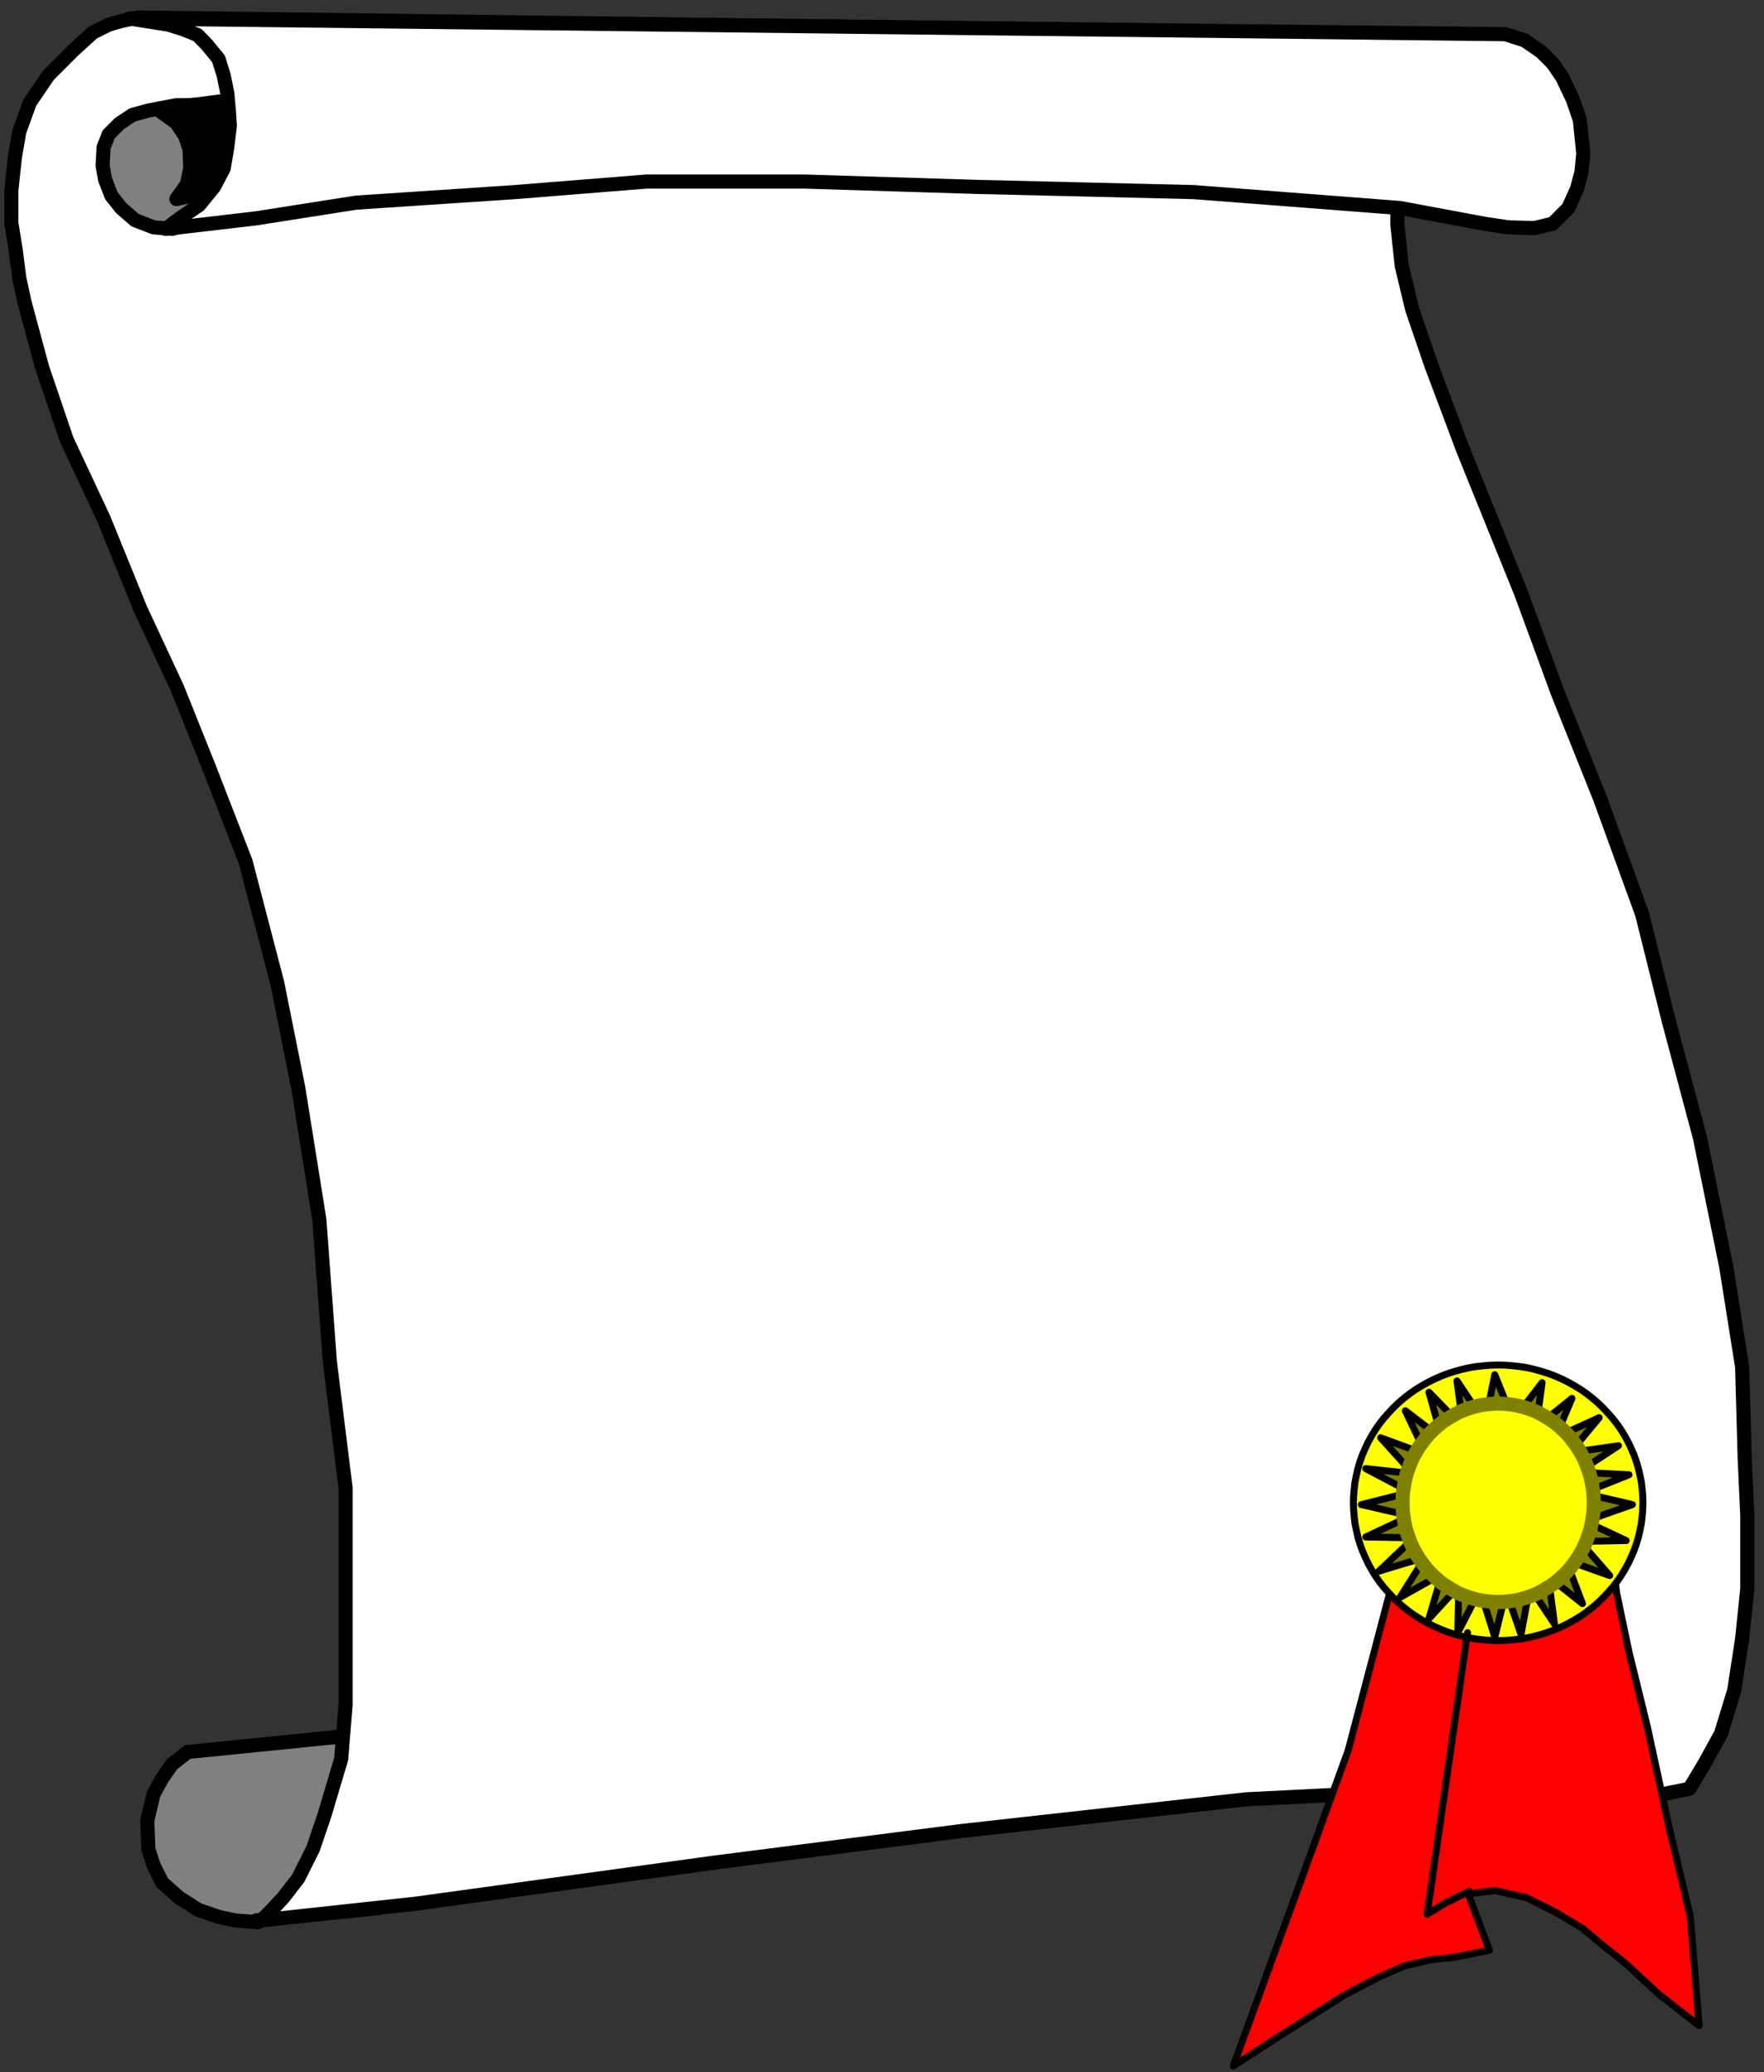 <?xml version="1.0" encoding="UTF-8" standalone="no"?>
<svg
   xmlns:ooo="http://xml.openoffice.org/svg/export"
   xmlns:dc="http://purl.org/dc/elements/1.1/"
   xmlns:cc="http://creativecommons.org/ns#"
   xmlns:rdf="http://www.w3.org/1999/02/22-rdf-syntax-ns#"
   xmlns:svg="http://www.w3.org/2000/svg"
   xmlns="http://www.w3.org/2000/svg"
   xmlns:sodipodi="http://sodipodi.sourceforge.net/DTD/sodipodi-0.dtd"
   xmlns:inkscape="http://www.inkscape.org/namespaces/inkscape"
   version="1.2"
   width="88.72mm"
   height="104.2mm"
   viewBox="0 0 8872 10420"
   preserveAspectRatio="xMidYMid"
   xml:space="preserve"
   id="svg118"
   sodipodi:docname="diploma.svg"
   style="fill-rule:evenodd;stroke-width:28.222;stroke-linejoin:round"
   inkscape:version="0.92.5 (2060ec1f9f, 2020-04-08)"><rect x="0" y="0" width="8872" height="10420" fill="#333333" stroke="none"/><sodipodi:namedview
   pagecolor="#ffffff"
   bordercolor="#666666"
   borderopacity="1"
   objecttolerance="10"
   gridtolerance="10"
   guidetolerance="10"
   inkscape:pageopacity="0"
   inkscape:pageshadow="2"
   inkscape:window-width="664"
   inkscape:window-height="487"
   id="namedview120"
   showgrid="false"
   inkscape:zoom="0.2102413"
   inkscape:cx="167.65984"
   inkscape:cy="196.91338"
   inkscape:window-x="0"
   inkscape:window-y="0"
   inkscape:window-maximized="0"
   inkscape:current-layer="svg118" />
 <defs
   class="ClipPathGroup"
   id="defs8">
  <clipPath
   id="presentation_clip_path"
   clipPathUnits="userSpaceOnUse">
   <rect
   x="0"
   y="0"
   width="21000"
   height="29700"
   id="rect2" />
  </clipPath>
  <clipPath
   id="presentation_clip_path_shrink"
   clipPathUnits="userSpaceOnUse">
   <rect
   x="21"
   y="29"
   width="20958"
   height="29641"
   id="rect5" />
  </clipPath>
 </defs>
 <defs
   class="TextShapeIndex"
   id="defs12">
  <g
   ooo:slide="id1"
   ooo:id-list="id3"
   id="g10" />
 </defs>
 <defs
   class="EmbeddedBulletChars"
   id="defs44">
  <g
   id="bullet-char-template-57356"
   transform="matrix(4.8828125e-4,0,0,-4.8828125e-4,0,0)">
   <path
   d="M 580,1141 1163,571 580,0 -4,571 Z"
   id="path14"
   inkscape:connector-curvature="0" />
  </g>
  <g
   id="bullet-char-template-57354"
   transform="matrix(4.8828125e-4,0,0,-4.8828125e-4,0,0)">
   <path
   d="M 8,1128 H 1137 V 0 H 8 Z"
   id="path17"
   inkscape:connector-curvature="0" />
  </g>
  <g
   id="bullet-char-template-10146"
   transform="matrix(4.8828125e-4,0,0,-4.8828125e-4,0,0)">
   <path
   d="M 174,0 602,739 174,1481 1456,739 Z M 1358,739 309,1346 659,739 Z"
   id="path20"
   inkscape:connector-curvature="0" />
  </g>
  <g
   id="bullet-char-template-10132"
   transform="matrix(4.8828125e-4,0,0,-4.8828125e-4,0,0)">
   <path
   d="M 2015,739 1276,0 H 717 l 543,543 H 174 v 393 h 1086 l -543,545 h 557 z"
   id="path23"
   inkscape:connector-curvature="0" />
  </g>
  <g
   id="bullet-char-template-10007"
   transform="matrix(4.8828125e-4,0,0,-4.8828125e-4,0,0)">
   <path
   d="m 0,-2 c -7,16 -16,29 -25,39 l 381,530 c -94,256 -141,385 -141,387 0,25 13,38 40,38 9,0 21,-2 34,-5 21,4 42,12 65,25 l 27,-13 111,-251 280,301 64,-25 24,25 c 21,-10 41,-24 62,-43 C 886,937 835,863 770,784 769,783 710,716 594,584 L 774,223 c 0,-27 -21,-55 -63,-84 l 16,-20 C 717,90 699,76 672,76 641,76 570,178 457,381 L 164,-76 c -22,-34 -53,-51 -92,-51 -42,0 -63,17 -64,51 -7,9 -10,24 -10,44 0,9 1,19 2,30 z"
   id="path26"
   inkscape:connector-curvature="0" />
  </g>
  <g
   id="bullet-char-template-10004"
   transform="matrix(4.8828125e-4,0,0,-4.8828125e-4,0,0)">
   <path
   d="M 285,-33 C 182,-33 111,30 74,156 52,228 41,333 41,471 c 0,78 14,145 41,201 34,71 87,106 158,106 53,0 88,-31 106,-94 l 23,-176 c 8,-64 28,-97 59,-98 l 735,706 c 11,11 33,17 66,17 42,0 63,-15 63,-46 V 965 c 0,-36 -10,-64 -30,-84 L 442,47 C 390,-6 338,-33 285,-33 Z"
   id="path29"
   inkscape:connector-curvature="0" />
  </g>
  <g
   id="bullet-char-template-9679"
   transform="matrix(4.8828125e-4,0,0,-4.8828125e-4,0,0)">
   <path
   d="M 813,0 C 632,0 489,54 383,161 276,268 223,411 223,592 c 0,181 53,324 160,431 106,107 249,161 430,161 179,0 323,-54 432,-161 108,-107 162,-251 162,-431 0,-180 -54,-324 -162,-431 C 1136,54 992,0 813,0 Z"
   id="path32"
   inkscape:connector-curvature="0" />
  </g>
  <g
   id="bullet-char-template-8226"
   transform="matrix(4.8828125e-4,0,0,-4.8828125e-4,0,0)">
   <path
   d="m 346,457 c -73,0 -137,26 -191,78 -54,51 -81,114 -81,188 0,73 27,136 81,188 54,52 118,78 191,78 73,0 134,-26 185,-79 51,-51 77,-114 77,-187 0,-75 -25,-137 -76,-188 -50,-52 -112,-78 -186,-78 z"
   id="path35"
   inkscape:connector-curvature="0" />
  </g>
  <g
   id="bullet-char-template-8211"
   transform="matrix(4.8828125e-4,0,0,-4.8828125e-4,0,0)">
   <path
   d="M -4,459 H 1135 V 606 H -4 Z"
   id="path38"
   inkscape:connector-curvature="0" />
  </g>
  <g
   id="bullet-char-template-61548"
   transform="matrix(4.8828125e-4,0,0,-4.8828125e-4,0,0)">
   <path
   d="m 173,740 c 0,163 58,303 173,419 116,115 255,173 419,173 163,0 302,-58 418,-173 116,-116 174,-256 174,-419 0,-163 -58,-303 -174,-418 C 1067,206 928,148 765,148 601,148 462,206 346,322 231,437 173,577 173,740 Z"
   id="path41"
   inkscape:connector-curvature="0" />
  </g>
 </defs>
 <g
   id="g49"
   transform="translate(-6064,-9640)">
  <g
   id="id2"
   class="Master_Slide">
   <g
   id="bg-id2"
   class="Background" />
   <g
   id="bo-id2"
   class="BackgroundObjects" />
  </g>
 </g>
 <g
   class="SlideGroup"
   id="g116"
   transform="translate(-6064,-9640)">
  <g
   id="g114">
   <g
   id="container-id1">
    <g
   id="id1"
   class="Slide"
   clip-path="url(#presentation_clip_path)">
     <g
   class="Page"
   id="g110">
      <g
   class="Graphic"
   id="g108">
       <g
   id="id3">
        <rect
   class="BoundingBox"
   x="6064"
   y="9640"
   width="8872"
   height="10420"
   id="rect51"
   style="fill:none;stroke:none" />
        <defs
   id="defs56">
         <clipPath
   id="clip_path_1"
   clipPathUnits="userSpaceOnUse">
          <path
   d="m 6064,9640 h 8871 V 20059 H 6064 Z"
   id="path53"
   inkscape:connector-curvature="0" />
         </clipPath>
        </defs>
        <g
   clip-path="url(#clip_path_1)"
   id="g58" />
        <defs
   id="defs63">
         <clipPath
   id="clip_path_2"
   clipPathUnits="userSpaceOnUse">
          <path
   d="m 6064,9658 h 8862 V 20059 H 6064 Z"
   id="path60"
   inkscape:connector-curvature="0" />
         </clipPath>
        </defs>
        <g
   clip-path="url(#clip_path_2)"
   id="g103">
         <path
   d="m 7802,18370 -794,80 -79,62 -49,70 -44,80 -31,132 5,145 26,80 44,88 84,75 97,62 102,35 83,18 115,9 -9,-9 618,-62 393,-865 z"
   id="path65"
   inkscape:connector-curvature="0"
   style="fill:#808080;stroke:none" />
         <path
   d="m 7802,18370 -794,80 -79,62 -49,70 -44,80 -31,132 5,145 26,80 44,88 84,75 97,62 102,35 83,18 115,9 -9,-9 618,-62 393,-865 z"
   id="path67"
   inkscape:connector-curvature="0"
   style="fill:none;stroke:#000000;stroke-width:71;stroke-linecap:round;stroke-linejoin:round" />
         <path
   d="m 6673,9746 -62,18 -79,39 -97,88 -128,128 -93,137 -53,146 -22,128 -18,167 v 164 l 22,136 18,141 27,124 88,326 123,362 186,397 185,455 185,397 159,397 185,476 159,609 106,529 106,662 53,715 79,635 v 348 450 292 l -22,273 -84,282 -57,168 -75,150 -75,97 -53,57 -57,58 776,-84 1505,-207 1244,-159 1429,-159 1063,-53 821,27 h 212 l 132,-27 79,-132 80,-146 66,-216 40,-260 26,-252 v -366 l -13,-287 -13,-463 -80,-503 -132,-648 -159,-596 -132,-529 -212,-583 -212,-529 -185,-503 -291,-719 -159,-423 -97,-283 -53,-220 -22,-208 v -181 l 119,-644 53,-132 -6507,-84 z"
   id="path69"
   inkscape:connector-curvature="0"
   style="fill:#ffffff;stroke:none" />
         <path
   d="m 6673,9746 -62,18 -79,39 -97,88 -128,128 -93,137 -53,146 -22,128 -18,167 v 164 l 22,136 18,141 27,124 88,326 123,362 186,397 185,455 185,397 159,397 185,476 159,609 106,529 106,662 53,715 79,635 v 348 450 292 l -22,273 -84,282 -57,168 -75,150 -75,97 -53,57 -57,58 776,-84 1505,-207 1244,-159 1429,-159 1063,-53 821,27 h 212 l 132,-27 79,-132 80,-146 66,-216 40,-260 26,-252 v -366 l -13,-287 -13,-463 -80,-503 -132,-648 -159,-596 -132,-529 -212,-583 -212,-529 -185,-503 -291,-719 -159,-423 -97,-283 -53,-220 -22,-208 v -181 l 119,-644 53,-132 -6507,-84 z"
   id="path71"
   inkscape:connector-curvature="0"
   style="fill:none;stroke:#000000;stroke-width:71;stroke-linecap:round;stroke-linejoin:round" />
         <path
   d="m 7299,10209 -185,529 -185,53 -93,-8 -93,-36 -70,-61 -49,-62 -31,-80 -13,-70 5,-93 26,-66 53,-53 66,-44 80,-22 66,-13 75,-14 h 57 l 75,-4 z"
   id="path73"
   inkscape:connector-curvature="0"
   style="fill:#808080;stroke:none" />
         <path
   d="m 7299,10209 -185,529 -185,53 -93,-8 -93,-36 -70,-61 -49,-62 -31,-80 -13,-70 5,-93 26,-66 53,-53 66,-44 80,-22 66,-13 75,-14 h 57 l 75,-4 z"
   id="path75"
   inkscape:connector-curvature="0"
   style="fill:none;stroke:#000000;stroke-width:71;stroke-linecap:round;stroke-linejoin:round" />
         <path
   d="m 6858,10191 93,67 44,66 22,66 4,97 -17,79 -53,75 410,-88 -35,-423 z"
   id="path77"
   inkscape:connector-curvature="0"
   style="fill:#000000;stroke:none" />
         <path
   d="m 6858,10191 93,67 44,66 22,66 4,97 -17,79 -53,75 410,-88 -35,-423 z"
   id="path79"
   inkscape:connector-curvature="0"
   style="fill:none;stroke:#000000;stroke-width:71;stroke-linecap:round;stroke-linejoin:round" />
         <path
   d="m 13635,9812 -6918,-79 194,31 71,22 75,30 48,49 58,71 26,83 18,89 8,88 5,75 -13,110 -18,106 -49,93 -75,92 -92,62 -75,57 454,-53 503,-79 799,-53 661,-53 h 795 l 873,27 1085,26 1037,80 424,79 119,18 132,4 93,-22 79,-79 44,-98 22,-83 9,-93 -17,-168 -36,-105 -53,-111 -48,-70 -58,-58 -83,-57 z"
   id="path81"
   inkscape:connector-curvature="0"
   style="fill:#ffffff;stroke:none" />
         <path
   d="m 13635,9812 -6918,-79 194,31 71,22 75,30 48,49 58,71 26,83 18,89 8,88 5,75 -13,110 -18,106 -49,93 -75,92 -92,62 -75,57 454,-53 503,-79 799,-53 661,-53 h 795 l 873,27 1085,26 1037,80 424,79 119,18 132,4 93,-22 79,-79 44,-98 22,-83 9,-93 -17,-168 -36,-105 -53,-111 -48,-70 -58,-58 -83,-57 z"
   id="path83"
   inkscape:connector-curvature="0"
   style="fill:none;stroke:#000000;stroke-width:71;stroke-linecap:round;stroke-linejoin:round" />
         <path
   d="m 13074,17572 -229,869 -269,741 -309,847 260,-168 300,-189 168,-88 132,-58 133,-31 123,-13 172,-35 -106,-283 133,-17 158,35 159,80 124,75 106,88 110,88 172,159 199,154 -45,-551 -105,-441 -111,-512 -92,-375 -62,-296 -27,-211 z"
   id="path85"
   inkscape:connector-curvature="0"
   style="fill:#ff0000;stroke:none" />
         <path
   d="m 13074,17572 -229,869 -269,741 -309,847 260,-168 300,-189 168,-88 132,-58 133,-31 123,-13 172,-35 -106,-283 133,-17 158,35 159,80 124,75 106,88 110,88 172,159 199,154 -45,-551 -105,-441 -111,-512 -92,-375 -62,-296 -27,-211 z"
   id="path87"
   inkscape:connector-curvature="0"
   style="fill:none;stroke:#000000;stroke-width:35;stroke-linecap:round;stroke-linejoin:round" />
         <path
   d="m 14331,17199 c 0,121 -34,241 -97,347 -64,105 -156,193 -267,254 -110,61 -236,93 -363,93 -128,0 -254,-32 -364,-93 -111,-61 -203,-149 -267,-254 -63,-106 -97,-226 -97,-347 0,-122 34,-242 97,-348 64,-105 156,-193 267,-254 110,-61 236,-93 363,-93 128,0 254,32 364,93 111,61 203,149 267,254 63,106 97,226 97,348 z"
   id="path89"
   inkscape:connector-curvature="0"
   style="fill:#ffff00;stroke:none" />
         <path
   d="m 14327,17197 -1,-35 -3,-35 -4,-35 -7,-34 -8,-35 -10,-33 -12,-34 -14,-32 -15,-32 -17,-31 -19,-31 -20,-29 -22,-28 -24,-27 -24,-26 -26,-25 -28,-24 -28,-22 -30,-21 -31,-19 -32,-18 -32,-16 -34,-15 -34,-13 -35,-11 -36,-10 -35,-8 -37,-6 -36,-4 -37,-3 -37,-1 v 0 l -37,1 -37,3 -36,4 -37,6 -35,8 -36,10 -35,11 -34,13 -34,15 -32,16 -32,18 -31,19 -30,21 -28,22 -28,24 -26,25 -24,26 -24,27 -22,28 -20,29 -19,31 -17,31 -15,32 -14,32 -12,34 -10,33 -8,35 -7,34 -4,35 -3,35 -1,35 v 0 l 1,35 3,35 4,35 7,34 8,35 10,33 12,34 14,32 15,32 17,31 19,31 20,29 22,28 24,27 24,26 26,25 28,24 28,22 30,21 31,19 32,18 32,16 34,15 34,13 35,11 36,10 35,8 37,6 36,4 37,3 37,1 v 0 l 37,-1 37,-3 36,-4 37,-6 35,-8 36,-10 35,-11 34,-13 34,-15 32,-16 32,-18 31,-19 30,-21 28,-22 28,-24 26,-25 24,-26 24,-27 22,-28 20,-29 19,-31 17,-31 15,-32 14,-32 12,-34 10,-33 8,-35 7,-34 4,-35 3,-35 z"
   id="path91"
   inkscape:connector-curvature="0"
   style="fill:none;stroke:#000000;stroke-width:35;stroke-linecap:round;stroke-linejoin:round" />
         <path
   d="m 13582,16553 -49,242 -141,-211 31,234 -172,-177 66,234 -185,-141 105,220 -229,-84 163,181 -238,-26 225,119 -247,62 247,57 -225,106 243,4 -177,168 234,-71 -128,203 212,-119 -66,225 150,-163 -5,234 111,-216 75,238 57,-230 75,217 44,-239 124,186 -31,-239 172,137 -84,-220 221,79 -150,-172 233,-4 -207,-97 238,-84 -247,-58 230,-92 -256,-13 203,-133 -243,35 146,-176 -221,101 84,-198 -181,146 31,-225 -146,189 z"
   id="path93"
   inkscape:connector-curvature="0"
   style="fill:#808000;stroke:none" />
         <path
   d="m 13582,16553 -49,242 -141,-211 31,234 -172,-177 66,234 -185,-141 105,220 -229,-84 163,181 -238,-26 225,119 -247,62 247,57 -225,106 243,4 -177,168 234,-71 -128,203 212,-119 -66,225 150,-163 -5,234 111,-216 75,238 57,-230 75,217 44,-239 124,186 -31,-239 172,137 -84,-220 221,79 -150,-172 233,-4 -207,-97 238,-84 -247,-58 230,-92 -256,-13 203,-133 -243,35 146,-176 -221,101 84,-198 -181,146 31,-225 -146,189 z"
   id="path95"
   inkscape:connector-curvature="0"
   style="fill:none;stroke:#000000;stroke-width:35;stroke-linecap:round;stroke-linejoin:round" />
         <path
   d="m 14084,17201 c 0,87 -22,173 -64,249 -43,76 -103,139 -176,182 -73,44 -156,67 -240,67 -85,0 -168,-23 -241,-67 -73,-43 -133,-106 -176,-182 -42,-76 -64,-162 -64,-249 0,-87 22,-173 64,-249 43,-76 103,-139 176,-182 73,-44 156,-67 241,-67 84,0 167,23 240,67 73,43 133,106 176,182 42,76 64,162 64,249 z"
   id="path97"
   inkscape:connector-curvature="0"
   style="fill:#ffff00;stroke:none" />
         <path
   d="m 14080,17197 -1,-25 -1,-25 -4,-26 -4,-24 -5,-25 -7,-24 -8,-24 -9,-24 -10,-23 -11,-22 -13,-22 -13,-21 -15,-20 -15,-20 -16,-19 -18,-18 -18,-17 -19,-16 -19,-15 -21,-13 -21,-13 -21,-12 -22,-11 -23,-9 -23,-8 -23,-7 -24,-6 -24,-4 -24,-3 -25,-2 -24,-1 v 0 l -24,1 -25,2 -24,3 -24,4 -24,6 -23,7 -23,8 -23,9 -22,11 -21,12 -21,13 -21,13 -19,15 -19,16 -18,17 -18,18 -16,19 -15,20 -15,20 -13,21 -13,22 -11,22 -10,23 -9,24 -8,24 -7,24 -5,25 -4,24 -4,26 -1,25 -1,25 v 0 l 1,25 1,25 4,26 4,24 5,25 7,24 8,24 9,24 10,23 11,22 13,22 13,21 15,20 15,20 16,19 18,18 18,17 19,16 19,15 21,13 21,13 21,12 22,11 23,9 23,8 23,7 24,6 24,4 24,3 25,2 24,1 v 0 l 24,-1 25,-2 24,-3 24,-4 24,-6 23,-7 23,-8 23,-9 22,-11 21,-12 21,-13 21,-13 19,-15 19,-16 18,-17 18,-18 16,-19 15,-20 15,-20 13,-21 13,-22 11,-22 10,-23 9,-24 8,-24 7,-24 5,-25 4,-24 4,-26 1,-25 z"
   id="path99"
   inkscape:connector-curvature="0"
   style="fill:none;stroke:#808000;stroke-width:71;stroke-linecap:round;stroke-linejoin:round" />
         <path
   d="m 13454,19151 -119,58 -93,57 203,-1416 v 0"
   id="path101"
   inkscape:connector-curvature="0"
   style="fill:none;stroke:#000000;stroke-width:35;stroke-linecap:round;stroke-linejoin:round" />
        </g>
        <g
   clip-path="url(#clip_path_1)"
   id="g105" />
       </g>
      </g>
     </g>
    </g>
   </g>
  </g>
 </g>
</svg>